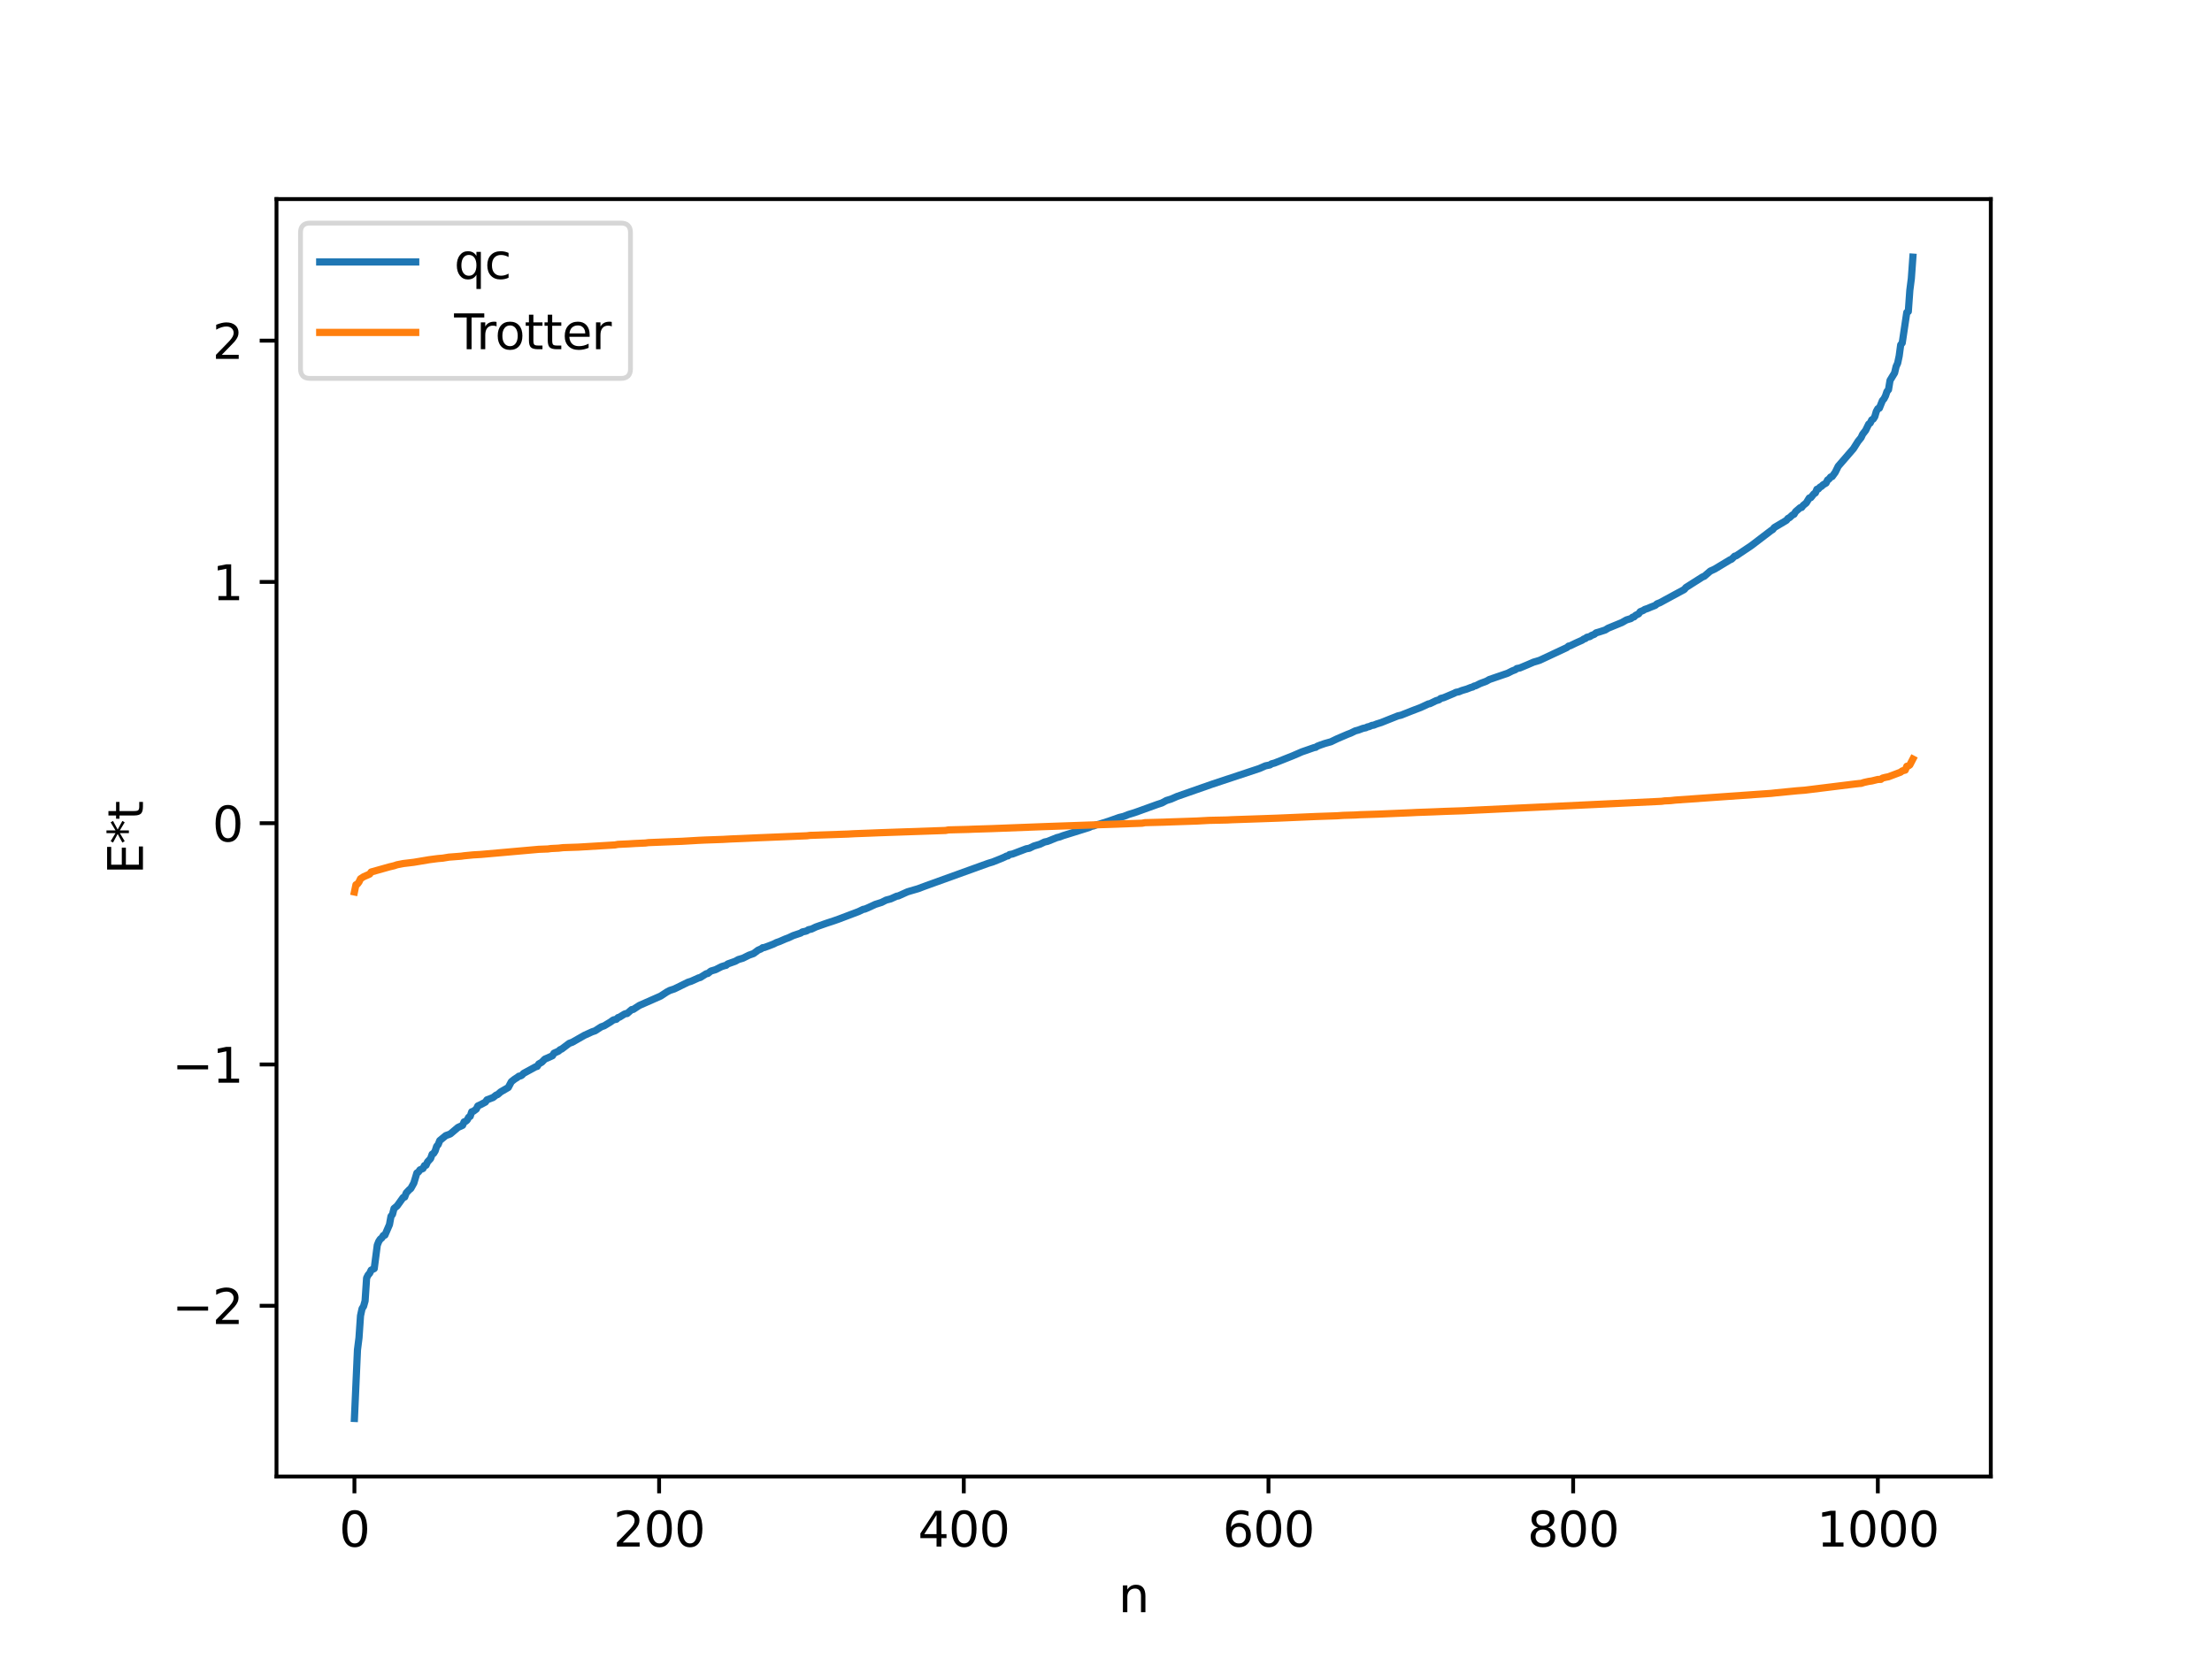<?xml version="1.0" encoding="utf-8" standalone="no"?>
<!DOCTYPE svg PUBLIC "-//W3C//DTD SVG 1.1//EN"
  "http://www.w3.org/Graphics/SVG/1.1/DTD/svg11.dtd">
<svg xmlns:xlink="http://www.w3.org/1999/xlink" width="460.8pt" height="345.6pt" viewBox="0 0 460.8 345.6" xmlns="http://www.w3.org/2000/svg" version="1.1">
 <defs>
  <style type="text/css">*{stroke-linejoin: round; stroke-linecap: butt}</style>
 </defs>
 <g id="figure_1">
  <g id="patch_1">
   <path d="M 0 345.6 
L 460.8 345.6 
L 460.8 0 
L 0 0 
z
" style="fill: #ffffff"/>
  </g>
  <g id="axes_1">
   <g id="patch_2">
    <path d="M 57.6 307.584 
L 414.72 307.584 
L 414.72 41.472 
L 57.6 41.472 
z
" style="fill: #ffffff"/>
   </g>
   <g id="matplotlib.axis_1">
    <g id="xtick_1">
     <g id="line2d_1">
      <defs>
       <path id="m6d29f1be4d" d="M 0 0 
L 0 3.5 
" style="stroke: #000000; stroke-width: 0.8"/>
      </defs>
      <g>
       <use xlink:href="#m6d29f1be4d" x="73.833" y="307.584" style="stroke: #000000; stroke-width: 0.8"/>
      </g>
     </g>
     <g id="text_1">
      <!-- 0 -->
      <g transform="translate(70.651 322.182) scale(0.1 -0.1)">
       <defs>
        <path id="DejaVuSans-30" d="M 2034 4250 
Q 1547 4250 1301 3770 
Q 1056 3291 1056 2328 
Q 1056 1369 1301 889 
Q 1547 409 2034 409 
Q 2525 409 2770 889 
Q 3016 1369 3016 2328 
Q 3016 3291 2770 3770 
Q 2525 4250 2034 4250 
z
M 2034 4750 
Q 2819 4750 3233 4129 
Q 3647 3509 3647 2328 
Q 3647 1150 3233 529 
Q 2819 -91 2034 -91 
Q 1250 -91 836 529 
Q 422 1150 422 2328 
Q 422 3509 836 4129 
Q 1250 4750 2034 4750 
z
" transform="scale(0.016)"/>
       </defs>
       <use xlink:href="#DejaVuSans-30"/>
      </g>
     </g>
    </g>
    <g id="xtick_2">
     <g id="line2d_2">
      <g>
       <use xlink:href="#m6d29f1be4d" x="137.304" y="307.584" style="stroke: #000000; stroke-width: 0.8"/>
      </g>
     </g>
     <g id="text_2">
      <!-- 200 -->
      <g transform="translate(127.76 322.182) scale(0.1 -0.1)">
       <defs>
        <path id="DejaVuSans-32" d="M 1228 531 
L 3431 531 
L 3431 0 
L 469 0 
L 469 531 
Q 828 903 1448 1529 
Q 2069 2156 2228 2338 
Q 2531 2678 2651 2914 
Q 2772 3150 2772 3378 
Q 2772 3750 2511 3984 
Q 2250 4219 1831 4219 
Q 1534 4219 1204 4116 
Q 875 4013 500 3803 
L 500 4441 
Q 881 4594 1212 4672 
Q 1544 4750 1819 4750 
Q 2544 4750 2975 4387 
Q 3406 4025 3406 3419 
Q 3406 3131 3298 2873 
Q 3191 2616 2906 2266 
Q 2828 2175 2409 1742 
Q 1991 1309 1228 531 
z
" transform="scale(0.016)"/>
       </defs>
       <use xlink:href="#DejaVuSans-32"/>
       <use xlink:href="#DejaVuSans-30" x="63.623"/>
       <use xlink:href="#DejaVuSans-30" x="127.246"/>
      </g>
     </g>
    </g>
    <g id="xtick_3">
     <g id="line2d_3">
      <g>
       <use xlink:href="#m6d29f1be4d" x="200.775" y="307.584" style="stroke: #000000; stroke-width: 0.8"/>
      </g>
     </g>
     <g id="text_3">
      <!-- 400 -->
      <g transform="translate(191.231 322.182) scale(0.1 -0.1)">
       <defs>
        <path id="DejaVuSans-34" d="M 2419 4116 
L 825 1625 
L 2419 1625 
L 2419 4116 
z
M 2253 4666 
L 3047 4666 
L 3047 1625 
L 3713 1625 
L 3713 1100 
L 3047 1100 
L 3047 0 
L 2419 0 
L 2419 1100 
L 313 1100 
L 313 1709 
L 2253 4666 
z
" transform="scale(0.016)"/>
       </defs>
       <use xlink:href="#DejaVuSans-34"/>
       <use xlink:href="#DejaVuSans-30" x="63.623"/>
       <use xlink:href="#DejaVuSans-30" x="127.246"/>
      </g>
     </g>
    </g>
    <g id="xtick_4">
     <g id="line2d_4">
      <g>
       <use xlink:href="#m6d29f1be4d" x="264.246" y="307.584" style="stroke: #000000; stroke-width: 0.8"/>
      </g>
     </g>
     <g id="text_4">
      <!-- 600 -->
      <g transform="translate(254.702 322.182) scale(0.1 -0.1)">
       <defs>
        <path id="DejaVuSans-36" d="M 2113 2584 
Q 1688 2584 1439 2293 
Q 1191 2003 1191 1497 
Q 1191 994 1439 701 
Q 1688 409 2113 409 
Q 2538 409 2786 701 
Q 3034 994 3034 1497 
Q 3034 2003 2786 2293 
Q 2538 2584 2113 2584 
z
M 3366 4563 
L 3366 3988 
Q 3128 4100 2886 4159 
Q 2644 4219 2406 4219 
Q 1781 4219 1451 3797 
Q 1122 3375 1075 2522 
Q 1259 2794 1537 2939 
Q 1816 3084 2150 3084 
Q 2853 3084 3261 2657 
Q 3669 2231 3669 1497 
Q 3669 778 3244 343 
Q 2819 -91 2113 -91 
Q 1303 -91 875 529 
Q 447 1150 447 2328 
Q 447 3434 972 4092 
Q 1497 4750 2381 4750 
Q 2619 4750 2861 4703 
Q 3103 4656 3366 4563 
z
" transform="scale(0.016)"/>
       </defs>
       <use xlink:href="#DejaVuSans-36"/>
       <use xlink:href="#DejaVuSans-30" x="63.623"/>
       <use xlink:href="#DejaVuSans-30" x="127.246"/>
      </g>
     </g>
    </g>
    <g id="xtick_5">
     <g id="line2d_5">
      <g>
       <use xlink:href="#m6d29f1be4d" x="327.717" y="307.584" style="stroke: #000000; stroke-width: 0.8"/>
      </g>
     </g>
     <g id="text_5">
      <!-- 800 -->
      <g transform="translate(318.173 322.182) scale(0.1 -0.1)">
       <defs>
        <path id="DejaVuSans-38" d="M 2034 2216 
Q 1584 2216 1326 1975 
Q 1069 1734 1069 1313 
Q 1069 891 1326 650 
Q 1584 409 2034 409 
Q 2484 409 2743 651 
Q 3003 894 3003 1313 
Q 3003 1734 2745 1975 
Q 2488 2216 2034 2216 
z
M 1403 2484 
Q 997 2584 770 2862 
Q 544 3141 544 3541 
Q 544 4100 942 4425 
Q 1341 4750 2034 4750 
Q 2731 4750 3128 4425 
Q 3525 4100 3525 3541 
Q 3525 3141 3298 2862 
Q 3072 2584 2669 2484 
Q 3125 2378 3379 2068 
Q 3634 1759 3634 1313 
Q 3634 634 3220 271 
Q 2806 -91 2034 -91 
Q 1263 -91 848 271 
Q 434 634 434 1313 
Q 434 1759 690 2068 
Q 947 2378 1403 2484 
z
M 1172 3481 
Q 1172 3119 1398 2916 
Q 1625 2713 2034 2713 
Q 2441 2713 2670 2916 
Q 2900 3119 2900 3481 
Q 2900 3844 2670 4047 
Q 2441 4250 2034 4250 
Q 1625 4250 1398 4047 
Q 1172 3844 1172 3481 
z
" transform="scale(0.016)"/>
       </defs>
       <use xlink:href="#DejaVuSans-38"/>
       <use xlink:href="#DejaVuSans-30" x="63.623"/>
       <use xlink:href="#DejaVuSans-30" x="127.246"/>
      </g>
     </g>
    </g>
    <g id="xtick_6">
     <g id="line2d_6">
      <g>
       <use xlink:href="#m6d29f1be4d" x="391.188" y="307.584" style="stroke: #000000; stroke-width: 0.8"/>
      </g>
     </g>
     <g id="text_6">
      <!-- 1000 -->
      <g transform="translate(378.463 322.182) scale(0.1 -0.1)">
       <defs>
        <path id="DejaVuSans-31" d="M 794 531 
L 1825 531 
L 1825 4091 
L 703 3866 
L 703 4441 
L 1819 4666 
L 2450 4666 
L 2450 531 
L 3481 531 
L 3481 0 
L 794 0 
L 794 531 
z
" transform="scale(0.016)"/>
       </defs>
       <use xlink:href="#DejaVuSans-31"/>
       <use xlink:href="#DejaVuSans-30" x="63.623"/>
       <use xlink:href="#DejaVuSans-30" x="127.246"/>
       <use xlink:href="#DejaVuSans-30" x="190.869"/>
      </g>
     </g>
    </g>
    <g id="text_7">
     <!-- n -->
     <g transform="translate(232.991 335.861) scale(0.1 -0.1)">
      <defs>
       <path id="DejaVuSans-6e" d="M 3513 2113 
L 3513 0 
L 2938 0 
L 2938 2094 
Q 2938 2591 2744 2837 
Q 2550 3084 2163 3084 
Q 1697 3084 1428 2787 
Q 1159 2491 1159 1978 
L 1159 0 
L 581 0 
L 581 3500 
L 1159 3500 
L 1159 2956 
Q 1366 3272 1645 3428 
Q 1925 3584 2291 3584 
Q 2894 3584 3203 3211 
Q 3513 2838 3513 2113 
z
" transform="scale(0.016)"/>
      </defs>
      <use xlink:href="#DejaVuSans-6e"/>
     </g>
    </g>
   </g>
   <g id="matplotlib.axis_2">
    <g id="ytick_1">
     <g id="line2d_7">
      <defs>
       <path id="mf8d88dc6e0" d="M 0 0 
L -3.5 0 
" style="stroke: #000000; stroke-width: 0.8"/>
      </defs>
      <g>
       <use xlink:href="#mf8d88dc6e0" x="57.6" y="272.013" style="stroke: #000000; stroke-width: 0.8"/>
      </g>
     </g>
     <g id="text_8">
      <!-- −2 -->
      <g transform="translate(35.858 275.812) scale(0.1 -0.1)">
       <defs>
        <path id="DejaVuSans-2212" d="M 678 2272 
L 4684 2272 
L 4684 1741 
L 678 1741 
L 678 2272 
z
" transform="scale(0.016)"/>
       </defs>
       <use xlink:href="#DejaVuSans-2212"/>
       <use xlink:href="#DejaVuSans-32" x="83.789"/>
      </g>
     </g>
    </g>
    <g id="ytick_2">
     <g id="line2d_8">
      <g>
       <use xlink:href="#mf8d88dc6e0" x="57.6" y="221.75" style="stroke: #000000; stroke-width: 0.8"/>
      </g>
     </g>
     <g id="text_9">
      <!-- −1 -->
      <g transform="translate(35.858 225.55) scale(0.1 -0.1)">
       <use xlink:href="#DejaVuSans-2212"/>
       <use xlink:href="#DejaVuSans-31" x="83.789"/>
      </g>
     </g>
    </g>
    <g id="ytick_3">
     <g id="line2d_9">
      <g>
       <use xlink:href="#mf8d88dc6e0" x="57.6" y="171.488" style="stroke: #000000; stroke-width: 0.8"/>
      </g>
     </g>
     <g id="text_10">
      <!-- 0 -->
      <g transform="translate(44.237 175.287) scale(0.1 -0.1)">
       <use xlink:href="#DejaVuSans-30"/>
      </g>
     </g>
    </g>
    <g id="ytick_4">
     <g id="line2d_10">
      <g>
       <use xlink:href="#mf8d88dc6e0" x="57.6" y="121.226" style="stroke: #000000; stroke-width: 0.8"/>
      </g>
     </g>
     <g id="text_11">
      <!-- 1 -->
      <g transform="translate(44.237 125.025) scale(0.1 -0.1)">
       <use xlink:href="#DejaVuSans-31"/>
      </g>
     </g>
    </g>
    <g id="ytick_5">
     <g id="line2d_11">
      <g>
       <use xlink:href="#mf8d88dc6e0" x="57.6" y="70.963" style="stroke: #000000; stroke-width: 0.8"/>
      </g>
     </g>
     <g id="text_12">
      <!-- 2 -->
      <g transform="translate(44.237 74.762) scale(0.1 -0.1)">
       <use xlink:href="#DejaVuSans-32"/>
      </g>
     </g>
    </g>
    <g id="text_13">
     <!-- E*t -->
     <g transform="translate(29.778 182.148) rotate(-90) scale(0.1 -0.1)">
      <defs>
       <path id="DejaVuSans-45" d="M 628 4666 
L 3578 4666 
L 3578 4134 
L 1259 4134 
L 1259 2753 
L 3481 2753 
L 3481 2222 
L 1259 2222 
L 1259 531 
L 3634 531 
L 3634 0 
L 628 0 
L 628 4666 
z
" transform="scale(0.016)"/>
       <path id="DejaVuSans-2a" d="M 3009 3897 
L 1888 3291 
L 3009 2681 
L 2828 2375 
L 1778 3009 
L 1778 1831 
L 1422 1831 
L 1422 3009 
L 372 2375 
L 191 2681 
L 1313 3291 
L 191 3897 
L 372 4206 
L 1422 3572 
L 1422 4750 
L 1778 4750 
L 1778 3572 
L 2828 4206 
L 3009 3897 
z
" transform="scale(0.016)"/>
       <path id="DejaVuSans-74" d="M 1172 4494 
L 1172 3500 
L 2356 3500 
L 2356 3053 
L 1172 3053 
L 1172 1153 
Q 1172 725 1289 603 
Q 1406 481 1766 481 
L 2356 481 
L 2356 0 
L 1766 0 
Q 1100 0 847 248 
Q 594 497 594 1153 
L 594 3053 
L 172 3053 
L 172 3500 
L 594 3500 
L 594 4494 
L 1172 4494 
z
" transform="scale(0.016)"/>
      </defs>
      <use xlink:href="#DejaVuSans-45"/>
      <use xlink:href="#DejaVuSans-2a" x="63.184"/>
      <use xlink:href="#DejaVuSans-74" x="113.184"/>
     </g>
    </g>
   </g>
   <g id="line2d_12">
    <path d="M 73.833 295.488 
L 74.467 281.21 
L 74.785 278.681 
L 75.102 274.098 
L 75.42 272.619 
L 75.737 272.134 
L 76.054 271.006 
L 76.372 266.222 
L 76.689 265.602 
L 77.006 265.243 
L 77.324 264.582 
L 77.958 264.273 
L 78.593 259.396 
L 78.91 258.597 
L 79.228 258.125 
L 79.545 257.879 
L 79.862 257.368 
L 80.18 257.304 
L 81.132 255.113 
L 81.449 253.388 
L 81.767 252.971 
L 82.084 251.746 
L 82.719 251.222 
L 83.988 249.454 
L 84.305 249.369 
L 84.623 248.521 
L 85.258 247.844 
L 85.575 247.595 
L 86.21 246.452 
L 86.844 244.351 
L 87.162 244.163 
L 87.479 243.701 
L 88.114 243.426 
L 88.431 242.8 
L 88.748 242.746 
L 89.066 242.046 
L 89.7 241.354 
L 90.018 240.451 
L 90.335 240.27 
L 90.653 239.76 
L 90.97 238.789 
L 91.287 238.424 
L 91.605 237.604 
L 92.874 236.56 
L 93.509 236.34 
L 93.826 236.204 
L 95.413 234.86 
L 96.365 234.427 
L 96.682 233.705 
L 97 233.604 
L 97.317 233.327 
L 97.634 232.746 
L 97.952 232.552 
L 98.269 231.601 
L 98.586 231.518 
L 99.221 231.046 
L 99.539 230.386 
L 100.173 230.094 
L 101.125 229.583 
L 101.443 229.117 
L 102.712 228.636 
L 103.347 228.131 
L 103.664 228.02 
L 104.299 227.465 
L 105.886 226.545 
L 106.52 225.343 
L 107.155 224.84 
L 107.79 224.429 
L 108.107 224.186 
L 108.424 224.14 
L 108.742 223.962 
L 109.059 223.61 
L 111.598 222.228 
L 111.915 222.149 
L 112.233 221.642 
L 112.867 221.277 
L 113.502 220.627 
L 114.137 220.362 
L 115.089 219.927 
L 115.406 219.401 
L 116.358 218.97 
L 116.676 218.663 
L 116.993 218.545 
L 118.58 217.349 
L 119.215 217.12 
L 121.753 215.671 
L 123.34 214.949 
L 123.975 214.736 
L 124.61 214.321 
L 125.244 213.914 
L 125.879 213.684 
L 127.148 212.915 
L 127.783 212.465 
L 128.418 212.326 
L 128.735 211.988 
L 129.053 211.893 
L 130.005 211.301 
L 130.322 211.155 
L 130.639 211.14 
L 131.591 210.314 
L 131.909 210.285 
L 133.178 209.458 
L 137.621 207.5 
L 138.256 207.085 
L 138.891 206.666 
L 139.525 206.329 
L 140.477 206.012 
L 141.112 205.705 
L 143.334 204.612 
L 143.968 204.417 
L 145.555 203.703 
L 145.872 203.633 
L 147.142 202.838 
L 147.459 202.793 
L 148.094 202.288 
L 149.046 202.007 
L 150.315 201.367 
L 150.95 201.164 
L 151.267 201.092 
L 151.585 200.813 
L 153.172 200.248 
L 153.806 199.893 
L 154.758 199.611 
L 156.028 198.979 
L 156.98 198.642 
L 157.932 197.934 
L 158.567 197.662 
L 158.884 197.418 
L 159.201 197.394 
L 160.153 197.044 
L 161.105 196.675 
L 161.74 196.357 
L 162.375 196.138 
L 163.644 195.586 
L 164.279 195.354 
L 165.231 194.901 
L 166.818 194.367 
L 167.135 194.138 
L 167.77 194.004 
L 168.087 193.901 
L 168.405 193.678 
L 169.039 193.544 
L 169.991 193.093 
L 172.213 192.313 
L 173.8 191.791 
L 174.752 191.453 
L 178.877 189.89 
L 179.829 189.428 
L 180.147 189.383 
L 180.781 189.122 
L 182.368 188.39 
L 183.638 187.99 
L 184.59 187.506 
L 185.542 187.256 
L 186.811 186.688 
L 187.129 186.648 
L 189.033 185.79 
L 189.667 185.598 
L 191.254 185.136 
L 192.524 184.654 
L 205.853 179.845 
L 206.805 179.558 
L 208.391 178.926 
L 209.343 178.516 
L 209.661 178.334 
L 209.978 178.294 
L 210.296 178.022 
L 210.93 177.905 
L 213.786 176.816 
L 214.421 176.709 
L 215.373 176.244 
L 216.643 175.865 
L 217.595 175.407 
L 218.229 175.272 
L 219.499 174.759 
L 220.134 174.5 
L 220.768 174.344 
L 221.403 174.096 
L 226.798 172.412 
L 227.433 172.117 
L 227.75 172.078 
L 228.385 171.837 
L 229.02 171.678 
L 230.924 171.079 
L 233.145 170.294 
L 234.097 170.065 
L 235.049 169.685 
L 236.319 169.296 
L 237.271 168.96 
L 241.079 167.585 
L 242.031 167.273 
L 242.983 166.76 
L 243.935 166.468 
L 245.205 165.915 
L 252.504 163.36 
L 262.342 160.097 
L 263.611 159.542 
L 264.563 159.347 
L 264.881 159.121 
L 265.515 158.953 
L 269.324 157.439 
L 271.228 156.614 
L 271.862 156.396 
L 273.767 155.731 
L 274.084 155.681 
L 274.401 155.459 
L 275.036 155.212 
L 275.988 154.88 
L 277.258 154.526 
L 278.527 153.912 
L 280.748 152.959 
L 281.383 152.72 
L 282.335 152.253 
L 282.97 152.087 
L 283.922 151.732 
L 284.557 151.598 
L 284.874 151.423 
L 285.191 151.376 
L 285.826 151.101 
L 286.143 151.073 
L 286.778 150.818 
L 287.73 150.52 
L 288.682 150.137 
L 291.221 149.127 
L 291.856 148.986 
L 294.077 148.105 
L 294.712 147.86 
L 295.981 147.375 
L 297.568 146.637 
L 297.886 146.585 
L 299.155 145.967 
L 299.79 145.779 
L 300.107 145.505 
L 300.742 145.342 
L 301.377 145.077 
L 302.963 144.406 
L 303.281 144.227 
L 303.915 144.107 
L 304.55 143.841 
L 305.502 143.566 
L 306.454 143.195 
L 306.772 143.127 
L 307.089 142.919 
L 307.406 142.857 
L 308.358 142.387 
L 309.628 141.911 
L 310.262 141.551 
L 314.071 140.247 
L 315.023 139.765 
L 315.658 139.524 
L 315.975 139.271 
L 316.61 139.151 
L 317.562 138.749 
L 318.196 138.485 
L 319.466 137.934 
L 320.1 137.751 
L 320.735 137.553 
L 326.448 134.879 
L 326.765 134.59 
L 327.082 134.531 
L 328.352 133.92 
L 329.621 133.353 
L 329.939 133.106 
L 330.256 133.028 
L 330.573 132.756 
L 331.208 132.61 
L 331.525 132.38 
L 332.16 132.125 
L 332.477 131.841 
L 333.112 131.657 
L 334.381 131.249 
L 335.016 130.858 
L 337.872 129.684 
L 338.824 129.141 
L 339.777 128.853 
L 340.094 128.571 
L 340.411 128.507 
L 340.729 128.18 
L 341.363 127.872 
L 341.681 127.426 
L 342.315 127.168 
L 342.633 126.956 
L 343.267 126.742 
L 343.902 126.468 
L 344.537 126.225 
L 344.854 126.091 
L 345.172 125.798 
L 345.806 125.546 
L 350.884 122.787 
L 351.201 122.39 
L 354.692 120.172 
L 355.01 120.067 
L 356.279 118.973 
L 357.231 118.532 
L 360.405 116.617 
L 360.722 116.492 
L 361.357 115.86 
L 361.674 115.787 
L 364.848 113.654 
L 368.973 110.509 
L 369.291 110.324 
L 369.608 109.905 
L 372.147 108.395 
L 372.464 107.996 
L 372.781 107.843 
L 373.416 107.263 
L 373.734 107.132 
L 374.051 106.588 
L 375.003 105.765 
L 375.32 105.71 
L 375.638 105.285 
L 376.272 104.775 
L 376.907 103.739 
L 377.224 103.668 
L 377.859 102.878 
L 378.177 102.683 
L 378.494 101.924 
L 378.811 101.853 
L 379.129 101.477 
L 379.446 101.322 
L 379.763 101.001 
L 380.398 100.634 
L 380.715 99.99 
L 381.033 99.782 
L 381.35 99.369 
L 381.667 99.282 
L 382.302 98.413 
L 382.937 97.129 
L 386.11 93.46 
L 387.062 91.949 
L 387.697 91.167 
L 388.015 90.471 
L 388.649 89.654 
L 389.284 88.351 
L 389.601 88.124 
L 389.919 87.469 
L 390.236 87.29 
L 390.553 86.793 
L 390.871 85.703 
L 391.188 85.139 
L 391.505 85.035 
L 392.14 83.455 
L 392.458 83.097 
L 392.775 82.493 
L 393.092 81.556 
L 393.41 81.174 
L 393.727 79.245 
L 394.679 77.687 
L 394.996 76.354 
L 395.314 75.66 
L 395.631 74.173 
L 395.948 71.833 
L 396.266 71.447 
L 397.218 65.077 
L 397.535 64.903 
L 397.853 60.477 
L 398.17 58.001 
L 398.487 53.568 
L 398.487 53.568 
" clip-path="url(#pe00f3ee303)" style="fill: none; stroke: #1f77b4; stroke-width: 1.5; stroke-linecap: square"/>
   </g>
   <g id="line2d_13">
    <path d="M 73.833 185.813 
L 74.15 184.305 
L 74.467 184.157 
L 74.785 183.729 
L 75.102 183.062 
L 75.737 182.649 
L 77.006 182.088 
L 77.324 181.651 
L 81.132 180.58 
L 82.084 180.357 
L 82.719 180.144 
L 83.988 179.894 
L 84.94 179.781 
L 86.21 179.628 
L 87.479 179.415 
L 89.383 179.095 
L 90.653 178.928 
L 91.287 178.849 
L 92.239 178.768 
L 93.509 178.557 
L 96.048 178.362 
L 96.682 178.273 
L 98.586 178.087 
L 100.173 177.995 
L 112.233 176.928 
L 114.137 176.855 
L 114.772 176.766 
L 116.358 176.689 
L 117.31 176.579 
L 120.484 176.473 
L 128.1 176.016 
L 128.735 175.898 
L 130.957 175.795 
L 132.226 175.716 
L 134.448 175.615 
L 135.082 175.53 
L 142.064 175.258 
L 143.334 175.185 
L 145.555 175.055 
L 146.824 174.996 
L 150.633 174.861 
L 152.22 174.771 
L 154.758 174.669 
L 157.932 174.526 
L 168.087 174.108 
L 168.722 174.023 
L 176.656 173.75 
L 177.925 173.677 
L 181.416 173.547 
L 183.003 173.481 
L 196.967 173 
L 197.601 172.882 
L 201.727 172.779 
L 202.679 172.736 
L 206.487 172.619 
L 217.595 172.197 
L 237.905 171.492 
L 238.54 171.374 
L 242.348 171.274 
L 243.618 171.227 
L 249.33 171.036 
L 251.869 170.897 
L 255.677 170.815 
L 256.629 170.763 
L 260.438 170.635 
L 262.977 170.548 
L 266.15 170.437 
L 274.084 170.096 
L 278.527 169.944 
L 279.796 169.856 
L 282.335 169.78 
L 283.287 169.72 
L 287.096 169.597 
L 294.077 169.304 
L 295.029 169.252 
L 298.52 169.127 
L 301.059 169.023 
L 304.867 168.896 
L 306.454 168.81 
L 346.124 166.928 
L 346.758 166.84 
L 348.028 166.781 
L 348.98 166.673 
L 368.973 165.273 
L 369.925 165.165 
L 373.416 164.826 
L 374.368 164.731 
L 375.955 164.612 
L 386.428 163.318 
L 387.38 163.212 
L 387.697 163.196 
L 388.332 162.99 
L 389.284 162.78 
L 389.919 162.688 
L 391.188 162.376 
L 391.823 162.358 
L 392.14 162.098 
L 392.775 161.934 
L 393.41 161.81 
L 395.948 160.851 
L 396.266 160.591 
L 396.9 160.426 
L 397.218 159.634 
L 397.535 159.572 
L 397.853 159.343 
L 398.487 158.126 
L 398.487 158.126 
" clip-path="url(#pe00f3ee303)" style="fill: none; stroke: #ff7f0e; stroke-width: 1.5; stroke-linecap: square"/>
   </g>
   <g id="patch_3">
    <path d="M 57.6 307.584 
L 57.6 41.472 
" style="fill: none; stroke: #000000; stroke-width: 0.8; stroke-linejoin: miter; stroke-linecap: square"/>
   </g>
   <g id="patch_4">
    <path d="M 414.72 307.584 
L 414.72 41.472 
" style="fill: none; stroke: #000000; stroke-width: 0.8; stroke-linejoin: miter; stroke-linecap: square"/>
   </g>
   <g id="patch_5">
    <path d="M 57.6 307.584 
L 414.72 307.584 
" style="fill: none; stroke: #000000; stroke-width: 0.8; stroke-linejoin: miter; stroke-linecap: square"/>
   </g>
   <g id="patch_6">
    <path d="M 57.6 41.472 
L 414.72 41.472 
" style="fill: none; stroke: #000000; stroke-width: 0.8; stroke-linejoin: miter; stroke-linecap: square"/>
   </g>
   <g id="legend_1">
    <g id="patch_7">
     <path d="M 64.6 78.828 
L 129.342 78.828 
Q 131.342 78.828 131.342 76.828 
L 131.342 48.472 
Q 131.342 46.472 129.342 46.472 
L 64.6 46.472 
Q 62.6 46.472 62.6 48.472 
L 62.6 76.828 
Q 62.6 78.828 64.6 78.828 
z
" style="fill: #ffffff; opacity: 0.8; stroke: #cccccc; stroke-linejoin: miter"/>
    </g>
    <g id="line2d_14">
     <path d="M 66.6 54.57 
L 76.6 54.57 
L 86.6 54.57 
" style="fill: none; stroke: #1f77b4; stroke-width: 1.5; stroke-linecap: square"/>
    </g>
    <g id="text_14">
     <!-- qc -->
     <g transform="translate(94.6 58.07) scale(0.1 -0.1)">
      <defs>
       <path id="DejaVuSans-71" d="M 947 1747 
Q 947 1113 1208 752 
Q 1469 391 1925 391 
Q 2381 391 2643 752 
Q 2906 1113 2906 1747 
Q 2906 2381 2643 2742 
Q 2381 3103 1925 3103 
Q 1469 3103 1208 2742 
Q 947 2381 947 1747 
z
M 2906 525 
Q 2725 213 2448 61 
Q 2172 -91 1784 -91 
Q 1150 -91 751 415 
Q 353 922 353 1747 
Q 353 2572 751 3078 
Q 1150 3584 1784 3584 
Q 2172 3584 2448 3432 
Q 2725 3281 2906 2969 
L 2906 3500 
L 3481 3500 
L 3481 -1331 
L 2906 -1331 
L 2906 525 
z
" transform="scale(0.016)"/>
       <path id="DejaVuSans-63" d="M 3122 3366 
L 3122 2828 
Q 2878 2963 2633 3030 
Q 2388 3097 2138 3097 
Q 1578 3097 1268 2742 
Q 959 2388 959 1747 
Q 959 1106 1268 751 
Q 1578 397 2138 397 
Q 2388 397 2633 464 
Q 2878 531 3122 666 
L 3122 134 
Q 2881 22 2623 -34 
Q 2366 -91 2075 -91 
Q 1284 -91 818 406 
Q 353 903 353 1747 
Q 353 2603 823 3093 
Q 1294 3584 2113 3584 
Q 2378 3584 2631 3529 
Q 2884 3475 3122 3366 
z
" transform="scale(0.016)"/>
      </defs>
      <use xlink:href="#DejaVuSans-71"/>
      <use xlink:href="#DejaVuSans-63" x="63.477"/>
     </g>
    </g>
    <g id="line2d_15">
     <path d="M 66.6 69.249 
L 76.6 69.249 
L 86.6 69.249 
" style="fill: none; stroke: #ff7f0e; stroke-width: 1.5; stroke-linecap: square"/>
    </g>
    <g id="text_15">
     <!-- Trotter -->
     <g transform="translate(94.6 72.749) scale(0.1 -0.1)">
      <defs>
       <path id="DejaVuSans-54" d="M -19 4666 
L 3928 4666 
L 3928 4134 
L 2272 4134 
L 2272 0 
L 1638 0 
L 1638 4134 
L -19 4134 
L -19 4666 
z
" transform="scale(0.016)"/>
       <path id="DejaVuSans-72" d="M 2631 2963 
Q 2534 3019 2420 3045 
Q 2306 3072 2169 3072 
Q 1681 3072 1420 2755 
Q 1159 2438 1159 1844 
L 1159 0 
L 581 0 
L 581 3500 
L 1159 3500 
L 1159 2956 
Q 1341 3275 1631 3429 
Q 1922 3584 2338 3584 
Q 2397 3584 2469 3576 
Q 2541 3569 2628 3553 
L 2631 2963 
z
" transform="scale(0.016)"/>
       <path id="DejaVuSans-6f" d="M 1959 3097 
Q 1497 3097 1228 2736 
Q 959 2375 959 1747 
Q 959 1119 1226 758 
Q 1494 397 1959 397 
Q 2419 397 2687 759 
Q 2956 1122 2956 1747 
Q 2956 2369 2687 2733 
Q 2419 3097 1959 3097 
z
M 1959 3584 
Q 2709 3584 3137 3096 
Q 3566 2609 3566 1747 
Q 3566 888 3137 398 
Q 2709 -91 1959 -91 
Q 1206 -91 779 398 
Q 353 888 353 1747 
Q 353 2609 779 3096 
Q 1206 3584 1959 3584 
z
" transform="scale(0.016)"/>
       <path id="DejaVuSans-65" d="M 3597 1894 
L 3597 1613 
L 953 1613 
Q 991 1019 1311 708 
Q 1631 397 2203 397 
Q 2534 397 2845 478 
Q 3156 559 3463 722 
L 3463 178 
Q 3153 47 2828 -22 
Q 2503 -91 2169 -91 
Q 1331 -91 842 396 
Q 353 884 353 1716 
Q 353 2575 817 3079 
Q 1281 3584 2069 3584 
Q 2775 3584 3186 3129 
Q 3597 2675 3597 1894 
z
M 3022 2063 
Q 3016 2534 2758 2815 
Q 2500 3097 2075 3097 
Q 1594 3097 1305 2825 
Q 1016 2553 972 2059 
L 3022 2063 
z
" transform="scale(0.016)"/>
      </defs>
      <use xlink:href="#DejaVuSans-54"/>
      <use xlink:href="#DejaVuSans-72" x="46.334"/>
      <use xlink:href="#DejaVuSans-6f" x="85.197"/>
      <use xlink:href="#DejaVuSans-74" x="146.379"/>
      <use xlink:href="#DejaVuSans-74" x="185.588"/>
      <use xlink:href="#DejaVuSans-65" x="224.797"/>
      <use xlink:href="#DejaVuSans-72" x="286.32"/>
     </g>
    </g>
   </g>
  </g>
 </g>
 <defs>
  <clipPath id="pe00f3ee303">
   <rect x="57.6" y="41.472" width="357.12" height="266.112"/>
  </clipPath>
 </defs>
</svg>
